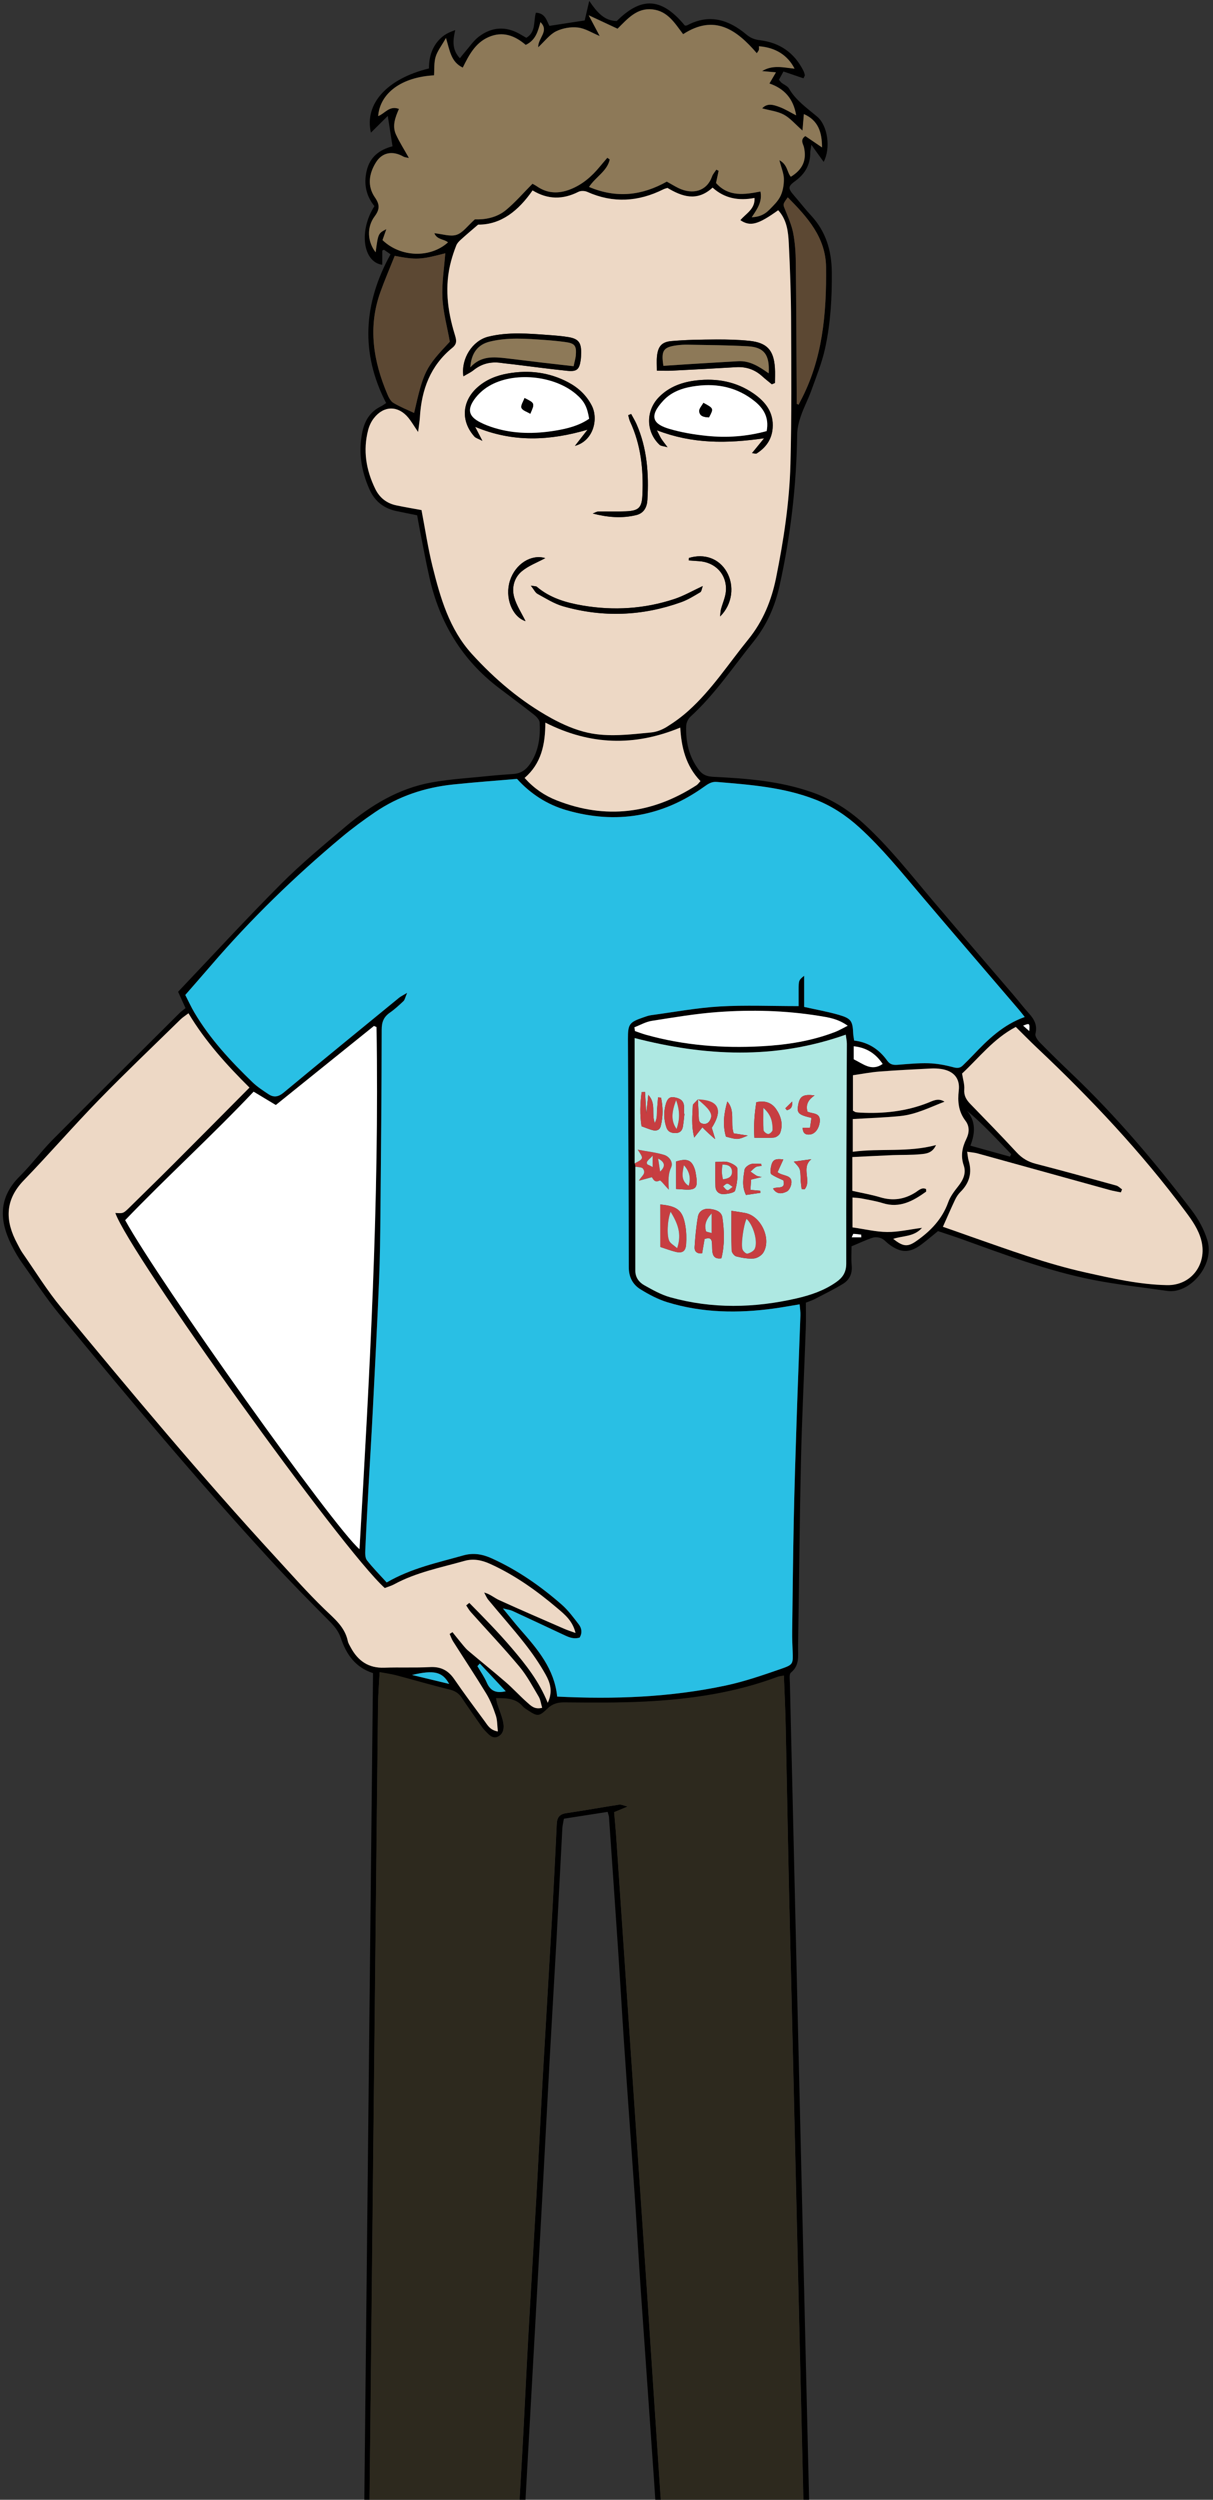 <svg width="330" height="680" viewBox="0 0 330 680" fill="none" xmlns="http://www.w3.org/2000/svg">
<rect x="0" y="0" width="330" height="680" fill="#333333" stroke="none"/>
<g clip-path="url(#clip0)">
<path d="M180.712 314.196C179.708 313.871 178.663 313.64 177.55 313.451C177.55 315.591 177.55 318.3 177.55 320.59C177.862 321.091 178.296 321.741 179.477 321.145C179.721 321.023 180.752 322.418 181.933 323.651C181.811 321.104 181.729 319.357 182.571 317.582C183.195 316.241 182.082 314.643 180.712 314.196ZM179.585 318.707C179.409 317.528 179.233 316.35 179.056 315.171C180.834 316.065 181.173 317.217 179.585 318.707Z" fill="#C73E41"/>
<path d="M177.549 313.437C177.536 313.437 177.523 313.437 177.523 313.437C177.536 313.45 177.549 313.45 177.549 313.463C177.549 313.463 177.549 313.45 177.549 313.437Z" fill="black"/>
<path d="M177.55 314.372C177.55 314.074 177.55 313.749 177.55 313.464C177.537 313.451 177.523 313.451 177.523 313.437C176.275 313.22 174.958 313.017 173.479 312.733C175.148 315.171 175.148 315.185 172.679 316.458C172.76 316.756 172.815 317.068 172.869 317.366C173.52 317.515 174.579 317.447 174.904 317.907C175.895 319.303 174.429 319.926 173.792 321.199C174.891 320.901 175.99 320.603 177.32 320.237C177.401 320.319 177.469 320.441 177.55 320.576C177.55 319.587 177.55 318.531 177.55 317.474C177.184 317.244 176.75 317.013 176.193 316.797C175.379 315.984 176.994 315.185 177.55 314.372Z" fill="#C73E41"/>
<path d="M176.193 316.797C176.749 317.013 177.183 317.244 177.55 317.474C177.55 316.404 177.55 315.347 177.55 314.358C176.993 315.184 175.379 315.984 176.193 316.797Z" fill="#AEE8E2"/>
<path d="M328.467 337.388C327.531 334.312 326.024 331.63 324.111 329.111C314.179 316.065 303.608 303.589 291.721 292.25C288.736 289.405 285.792 286.533 282.901 283.594C282.291 282.971 281.517 281.873 281.694 281.21C282.277 278.88 281.355 277.254 279.903 275.656C278.451 274.043 277.135 272.323 275.723 270.67C268.396 262.095 261.014 253.574 253.741 244.959C247.649 237.766 241.841 230.315 234.839 223.934C230.687 220.155 226.06 217.297 220.741 215.454C212.124 212.46 203.169 211.756 194.172 211.322C192.381 211.241 191.174 210.848 190.074 209.372C187.401 205.795 186.519 201.759 186.682 197.437C186.709 196.584 187.211 195.527 187.849 194.945C194.471 188.903 199.41 181.466 204.987 174.543C208.61 170.046 210.835 164.939 212.07 159.385C215.083 145.811 216.684 132.075 216.874 118.176C216.901 116.496 217.321 114.762 217.878 113.164C218.678 110.82 219.872 108.598 220.714 106.255C222.057 102.489 223.59 98.75 224.445 94.862C225.965 87.98 226.372 80.936 226.291 73.878C226.223 68.175 224.69 63 220.714 58.693C219.099 56.945 217.634 55.062 216.073 53.247C214.309 51.201 214.296 50.741 216.426 49.183C219.072 47.246 220.456 44.726 220.442 41.434C220.442 40.974 220.578 40.526 220.741 39.402C222.098 41.285 223.048 42.599 224.079 44.035C226.019 40.391 225.246 34.227 222.328 31.748C219.547 29.391 216.534 27.346 214.648 24.094C214.255 23.404 213.291 23.051 212.613 22.509C212.369 22.32 212.206 22.035 211.907 21.697C212.301 20.965 212.694 20.261 213.142 19.448C215.083 20.112 216.847 20.708 218.583 21.304C218.801 20.803 218.99 20.599 218.95 20.423C218.868 20.003 218.733 19.583 218.543 19.204C216.114 14.382 212.165 11.618 206.846 10.954C205.381 10.778 204.281 10.412 203.114 9.437C198.284 5.346 192.978 3.666 186.94 6.89C186.764 6.985 186.519 6.931 186.316 6.958C179.382 -1.509 173.805 -0.208 167.78 5.725C164.402 5.657 162.448 3.395 160.304 0.252C159.747 2.623 159.354 4.33 159.069 5.563C155.785 6.064 152.732 6.538 149.462 7.039C148.756 5.725 148.363 3.544 145.785 3.463C145.093 5.834 145.866 8.678 143.193 10.29C142.596 9.938 141.958 9.559 141.307 9.193C137.494 7.053 133.735 7.364 130.329 9.925C128.809 11.062 127.71 12.756 126.435 14.219C125.987 14.734 125.566 15.275 125.119 15.845C122.893 13.487 123.219 10.968 123.843 8.177C122.473 8.678 121.224 9.22 120.247 10.074C117.642 12.322 116.679 15.37 116.706 18.622C105.335 21.372 99.079 28.253 100.911 36.083C102.444 34.566 103.883 33.13 105.498 31.532C105.972 34.58 106.366 37.113 106.787 39.795C103.326 40.703 100.667 42.586 99.758 46.446C98.903 50.077 99.609 53.274 101.861 56.078C97.6 62.743 98.686 71.264 103.991 72.036C103.991 70.736 103.991 69.462 104.005 68.189C104.005 68.135 104.168 68.08 104.453 67.931C104.941 68.27 105.511 68.663 106.244 69.178C98.876 82.521 97.994 96.013 105.05 109.641C104.385 110.075 104.059 110.346 103.679 110.522C100.572 112.026 99.12 114.586 98.496 117.905C97.478 123.229 98.347 128.227 100.504 133.104C101.929 136.315 104.358 138.279 107.777 139.011C109.663 139.417 111.563 139.783 113.49 140.176C113.775 141.72 114.005 143.102 114.277 144.483C115.118 148.723 115.892 152.991 116.855 157.204C119.61 169.369 125.661 179.474 135.675 187.101C138.864 189.526 142.094 191.91 145.242 194.389C145.934 194.931 146.775 195.798 146.816 196.557C147.033 200.499 146.544 204.332 144.238 207.746C143.139 209.385 141.741 210.388 139.733 210.537C137.467 210.699 135.187 210.862 132.921 211.092C127.751 211.634 122.527 211.919 117.425 212.84C108.551 214.438 101.006 218.976 94.208 224.693C88.156 229.8 82.036 234.867 76.459 240.448C66.907 250.025 57.748 260.009 48.453 269.79C49.24 271.51 49.85 272.851 50.474 274.233C49.837 274.761 49.294 275.127 48.846 275.574C37.326 287.048 25.765 298.495 14.312 310.05C11.191 313.207 8.545 316.837 5.397 319.953C-0.899 326.184 -0.071 332.863 3.728 339.839C4.353 340.977 5.004 342.115 5.75 343.172C9.21 348.022 12.467 353.047 16.253 357.64C34.938 380.317 53.785 402.858 73.678 424.492C78.807 430.074 84.126 435.479 89.472 440.857C90.883 442.266 92.078 443.647 92.715 445.571C94.181 449.933 96.583 453.55 101.481 455.135C100.423 556.369 99.351 657.535 98.292 758.593C99.595 759.27 100.545 759.758 101.82 760.408C100.816 761.465 99.975 762.413 99.052 763.294C91.956 770.067 84.126 775.906 75.577 780.674C70.53 783.478 68.508 787.759 67.979 793.096C67.639 796.51 68.141 797.255 71.52 798.19C76.364 799.531 81.344 800.086 86.338 799.558C90.531 799.111 94.737 798.434 98.822 797.404C107.641 795.183 116.353 792.473 125.2 790.346C129.569 789.303 132.351 786.906 133.979 782.964C136.91 775.865 138.104 768.631 135.038 761.059C136.761 759.541 138.525 758.688 138.647 756.101C139.271 742.798 140.167 729.509 140.94 716.219C141.619 704.542 142.243 692.878 142.894 681.201C143.546 669.524 144.197 657.847 144.848 646.17C145.717 630.496 146.599 614.823 147.454 599.136C148.173 586.05 148.838 572.964 149.557 559.891C150.14 549.189 150.792 538.487 151.389 527.786C151.945 517.626 152.447 507.452 152.99 497.292C153.03 496.547 153.234 495.829 153.41 494.732C157.386 494.109 161.348 493.485 165.311 492.876C165.514 493.648 165.65 493.946 165.677 494.258C166.518 506.463 167.373 518.669 168.187 530.874C168.744 539.192 169.219 547.523 169.775 555.841C170.738 569.983 171.783 584.14 172.747 598.282C173.303 606.491 173.751 614.714 174.321 622.924C175.515 640.317 176.763 657.698 177.957 675.092C178.744 686.539 179.409 697.999 180.183 709.446C181.2 724.564 182.326 739.682 183.29 754.814C183.453 757.306 183.575 759.569 186.343 760.476C183.751 768.184 184.932 775.405 188.107 782.422C189.667 785.863 192.218 787.976 196.072 788.924C204.064 790.888 211.962 793.245 219.913 795.399C226.101 797.066 232.37 798.393 238.815 798.393C243.035 798.393 247.255 797.973 251.299 796.551C252.751 796.036 253.891 795.305 253.809 793.598C253.551 788.111 252.479 783.018 247.092 780.051C246.142 779.523 245.233 778.94 244.311 778.371C236.237 773.427 228.638 767.873 221.867 761.221C220.89 760.259 219.642 759.419 219.832 757.645C220.687 757.144 221.596 756.602 222.328 756.168C222.139 753.92 221.867 751.901 221.813 749.883C221.419 735.157 221.08 720.432 220.727 705.694C220.293 687.609 219.859 669.524 219.438 651.439C218.99 632.704 218.57 613.969 218.122 595.234C217.688 577.041 217.254 558.848 216.833 540.655C216.385 521.811 215.965 502.968 215.517 484.125C215.313 475.346 215.083 466.582 214.893 457.804C214.865 456.842 214.648 455.406 215.178 454.986C217.634 452.981 217.077 450.285 217.118 447.779C217.403 430.995 217.525 414.197 217.905 397.413C218.176 385.288 218.801 373.178 219.221 361.053C219.303 358.805 219.235 356.556 219.235 354.361C220.28 353.942 221.012 353.725 221.664 353.373C224.242 352.018 226.874 350.758 229.357 349.227C231.108 348.144 231.922 346.437 231.705 344.229C231.528 342.427 231.664 340.598 231.664 339.027C233.822 338.133 235.558 337.293 237.377 336.697C238.096 336.466 239.059 336.561 239.765 336.859C240.538 337.184 241.122 337.916 241.814 338.444C245.03 340.883 247.459 340.923 250.675 338.525C252.221 337.374 253.687 336.101 255.18 334.895C257.256 335.586 259.21 336.209 261.15 336.9C273.077 341.194 284.95 345.719 297.434 348.171C304.124 349.485 310.922 350.203 317.666 351.178C323.609 351.977 330.543 344.242 328.467 337.388ZM280.011 280.478C279.401 279.936 278.912 279.503 278.342 279.002C280.147 278.297 280.147 278.297 280.011 280.478ZM224.744 72.686C224.879 85.339 223.821 97.788 217.701 109.249C217.552 109.52 217.416 109.804 217.281 110.088C217.104 110.007 216.928 109.926 216.752 109.858C216.752 108.829 216.752 107.799 216.752 106.756C216.684 94.957 216.643 83.158 216.507 71.359C216.48 68.663 216.29 65.926 215.775 63.285C215.34 61.104 214.377 59.004 213.549 56.918C213.006 55.563 212.925 55.604 214.323 53.68C219.655 59.072 224.649 64.558 224.744 72.686ZM104.086 65.276C104.385 64.409 104.724 63.461 105.131 62.296C102.906 63.461 102.906 63.461 102.214 68.595C100.016 65.777 99.717 61.822 101.942 58.828C103.354 56.931 103.381 55.631 102.024 53.667C99.894 50.592 100.396 47.205 102.282 44.17C104.005 41.38 106.854 40.919 109.745 42.559C110.165 42.802 110.708 42.816 111.278 42.951C110.016 40.689 108.741 38.698 107.75 36.557C106.678 34.227 107.533 31.924 108.564 29.594C105.932 28.592 104.697 30.895 102.906 31.545C103.408 25.259 109.324 20.938 118.103 20.464C118.225 18.784 118.063 17.009 118.538 15.425C119.012 13.853 120.125 12.458 121.346 10.304C122.405 13.745 122.663 16.793 125.919 18.364C127.588 14.991 129.271 11.699 132.88 10.087C136.775 8.353 140.058 9.654 143.044 12.187C145.757 10.914 146.382 8.475 147.047 5.996C149.543 8.434 146.341 10.29 146.436 12.837C148.227 11.171 149.53 9.383 151.28 8.502C153.031 7.635 155.283 7.229 157.223 7.459C159.205 7.676 161.063 8.909 163.18 9.776C162.217 7.96 161.348 6.335 160.181 4.127C163.262 5.563 165.623 6.66 168.025 7.784C170.833 4.994 173.303 2.068 177.523 2.528C181.662 2.975 183.602 6.281 185.868 9.274C194.389 3.734 200.401 8.028 205.91 14.449C206.208 13.989 206.425 13.772 206.48 13.514C206.561 13.216 206.493 12.878 206.493 12.553C210.971 12.891 214.296 14.964 216.182 18.649C213.21 18.351 210.252 17.524 207.335 19.312C208.488 19.421 209.655 19.516 211.12 19.651C210.523 20.681 210.021 21.534 209.343 22.686C213.414 24.081 215.883 26.844 216.616 31.342C214.974 30.502 213.576 29.608 212.043 29.052C210.51 28.497 208.8 27.887 207.362 29.445C209.424 30.014 211.527 30.231 213.251 31.152C214.988 32.087 216.331 33.726 218.339 35.487C218.488 33.726 218.597 32.453 218.719 31.003C222.681 32.764 223.631 35.975 223.658 40.066C221.989 38.928 220.524 37.939 219.113 36.977C217.579 38.061 218.543 39.104 218.746 40.052C219.506 43.493 218.434 46.053 215.178 48.045C214.119 46.88 214.336 44.767 212.043 43.534C212.586 45.634 213.237 47.11 213.278 48.587C213.305 50.158 213.034 51.865 212.369 53.274C211.69 54.696 210.455 55.875 209.316 57.026C208.189 58.178 206.832 59.018 204.512 59.112C206.113 56.715 207.416 54.845 206.887 52.109C202.545 52.949 198.216 53.64 194.797 49.792C195.041 48.668 195.271 47.571 195.502 46.474C195.299 46.365 195.095 46.257 194.878 46.162C194.484 46.785 193.942 47.354 193.711 48.031C192.273 52.068 188.433 53.017 184.606 51.188C183.548 50.673 182.544 50.036 181.404 49.413C174.701 53.179 167.78 54.046 160.249 50.863C162.054 48.126 165.202 46.555 165.881 43.398C165.663 43.236 165.446 43.087 165.229 42.924C164.564 43.71 163.872 44.496 163.221 45.295C160.982 48.018 158.404 50.267 155.052 51.553C151.904 52.759 148.905 52.664 146.07 50.7C145.635 50.402 145.147 50.158 144.862 49.996C142.406 52.461 140.235 55.008 137.684 57.121C135.106 59.275 131.822 59.79 129.189 59.681C127.235 61.415 125.946 63.312 124.223 63.881C122.513 64.45 120.369 63.664 118.158 63.447C118.918 65.29 120.817 65.005 121.876 65.94C117.099 70.234 108.985 70.004 104.086 65.276ZM103.462 79.527C104.643 76.195 106.054 72.944 107.384 69.598C113.232 70.722 114.521 70.641 121.143 68.893C120.844 72.944 120.166 77.021 120.369 81.044C120.559 84.987 121.658 88.874 122.378 92.952C115.729 100.01 115.24 100.999 112.662 112.337C110.79 111.457 108.822 110.671 107.031 109.601C106.285 109.154 105.769 108.151 105.403 107.284C101.576 98.262 100.07 89.037 103.462 79.527ZM128.348 177.876C122.215 171.116 119.8 162.663 117.669 154.129C116.421 149.103 115.661 143.969 114.67 138.753C112.255 138.306 110.016 137.94 107.791 137.466C105.199 136.911 103.286 135.421 102.105 133.023C99.595 127.889 98.699 122.538 100.165 116.943C100.463 115.819 100.993 114.667 101.712 113.76C104.426 110.278 108.32 110.265 111.102 113.651C111.902 114.627 112.54 115.737 113.748 117.512C113.978 115.643 114.168 114.545 114.236 113.434C114.684 105.984 117.099 99.454 123.056 94.618C124.508 93.44 124.128 92.356 123.694 90.906C121.699 84.391 120.912 77.78 122.703 71.074C123.097 69.611 123.572 68.175 124.128 66.78C124.345 66.211 124.82 65.696 125.281 65.276C126.679 64.003 128.131 62.77 130.071 61.104C136.3 61.158 141.049 57.324 144.889 51.797C149.068 54.344 153.18 54.303 157.373 52.177C158.024 51.852 159.11 51.892 159.788 52.204C166.817 55.346 173.696 54.886 180.481 51.499C180.766 51.35 181.092 51.282 181.58 51.12C185.488 53.436 189.586 54.967 193.86 51.039C197.117 53.978 200.957 54.683 205.272 53.843C205.462 56.918 202.884 58.11 201.418 59.898C204.119 61.7 206.249 61.104 211.704 57.189C214.065 59.749 214.445 63 214.594 66.184C214.947 73.215 215.191 80.245 215.218 87.29C215.273 100.294 215.381 113.299 215.042 126.29C214.77 136.681 213.183 146.99 211.134 157.177C209.899 163.273 207.606 168.962 203.603 173.893C198.27 180.45 193.67 187.602 187.334 193.305C185.502 194.958 183.466 196.448 181.363 197.749C180.115 198.521 178.581 199.117 177.116 199.252C171.39 199.794 165.596 200.566 159.937 199.32C156.504 198.562 153.126 197.085 150.018 195.378C141.782 190.84 134.658 184.825 128.348 177.876ZM148.363 196.57C160.561 202.747 172.624 203.073 185.067 197.925C185.366 203.235 186.546 208.315 190.563 212.488C190.142 212.921 189.857 213.368 189.45 213.625C177.455 221.361 164.781 223 151.402 217.703C148.173 216.43 145.31 214.506 142.718 211.621C147.264 207.706 148.349 202.517 148.363 196.57ZM95.416 448.131C95.103 447.562 94.737 446.98 94.615 446.357C93.787 442.496 90.911 440.274 88.251 437.687C83.665 433.244 79.431 428.448 75.103 423.734C54.844 401.693 35.67 378.732 16.633 355.662C12.779 351.002 9.59 345.8 6.13 340.828C5.574 340.029 5.153 339.135 4.692 338.282C1.381 332.145 1.259 326.469 6.469 321.077C13.39 313.911 19.93 306.352 26.878 299.213C34.137 291.749 41.681 284.583 49.117 277.295C49.647 276.78 50.284 276.373 51.275 275.628C55.861 283.296 61.723 289.744 67.87 295.84C60.868 302.884 54.016 309.82 47.123 316.702C43.215 320.617 39.253 324.464 35.318 328.352C33.554 330.086 33.567 330.099 31.383 329.937C35.25 341.004 93.109 421.607 104.683 431.97C105.484 431.659 106.42 431.415 107.262 430.954C113.246 427.703 119.881 426.43 126.34 424.601C128.877 423.883 131.171 424.398 133.545 425.495C140.221 428.556 146.11 432.769 151.66 437.484C153.668 439.191 155.799 440.897 156.586 444.203C155.337 443.742 154.455 443.471 153.614 443.105C147.657 440.505 141.7 437.944 135.784 435.248C134.495 434.666 133.409 433.636 131.727 433.189C132.093 433.853 132.378 434.598 132.853 435.181C136.096 439.109 139.488 442.916 142.637 446.912C144.767 449.621 146.762 452.493 148.444 455.501C149.625 457.614 150.507 460.052 149.028 463.195C146.639 457.302 143.03 452.764 139.258 448.335C135.58 444.027 131.645 440.017 127.683 436.007C127.398 436.237 127.127 436.468 126.842 436.698C127.263 437.321 127.629 437.998 128.131 438.554C132.527 443.485 137.087 448.28 141.32 453.36C143.383 455.826 144.916 458.752 146.572 461.542C147.074 462.396 147.182 463.48 147.508 464.55C145.459 465.092 144.428 463.981 143.437 463.1C141.402 461.312 139.583 459.28 137.534 457.519C134.196 454.62 130.723 451.857 127.344 448.985C126.543 448.294 125.906 447.4 125.214 446.587C124.494 445.734 123.816 444.839 123.11 443.972C122.853 444.135 122.595 444.298 122.337 444.46C122.635 445.124 122.866 445.842 123.26 446.465C126.272 451.22 129.393 455.907 132.31 460.716C133.423 462.545 134.224 464.618 134.902 466.65C135.323 467.896 135.268 469.305 135.458 470.998C133.355 470.632 132.69 469.332 131.917 468.275C129.081 464.441 126.245 460.608 123.545 456.693C121.903 454.322 119.867 453.32 116.95 453.482C112.838 453.699 108.7 453.496 104.588 453.645C100.246 453.807 97.37 451.775 95.416 448.131ZM68.996 296.964C71.167 298.265 72.999 299.376 75.035 300.595C83.922 293.429 92.824 286.263 101.739 279.083C101.97 279.191 102.2 279.286 102.431 279.394C103.218 326.659 100.558 373.828 97.804 421.431C90.843 415.538 43.296 348.713 34.056 331.928C45.386 320.088 57.625 308.98 68.996 296.964ZM137.589 460.066C135.024 460.675 133.423 460.012 132.432 457.722C131.754 456.151 130.736 454.729 129.881 453.238C130.099 453.008 130.316 452.764 130.533 452.534C132.853 454.999 135.16 457.465 137.589 460.066ZM122.201 458.074C118.823 457.262 115.769 456.517 112.092 455.636C118.076 454.214 120.356 454.756 122.201 458.074ZM135.092 766.802C135.608 772.722 134.78 778.453 131.89 783.763C130.655 786.025 129.013 787.732 126.381 788.423C116.869 790.943 107.411 793.693 97.858 796.063C93.679 797.106 89.337 797.892 85.049 798.014C80.883 798.136 76.649 797.499 72.511 796.795C69.363 796.253 69.064 795.44 69.593 792.229C70.34 787.759 72.28 784.278 76.514 781.893C86.46 776.285 95.429 769.349 103.449 760.977C113.3 764.445 123.246 765.637 133.654 761.763C134.169 763.578 134.943 765.163 135.092 766.802ZM237.811 775.96C240.335 777.653 242.832 779.414 245.518 780.783C250.268 783.207 251.733 787.393 252.33 792.216C252.547 793.95 251.842 794.803 250.213 795.25C245.369 796.605 240.457 797.174 235.436 796.7C228.177 796.009 221.175 794.207 214.214 792.067C208.325 790.252 202.314 788.775 196.303 787.366C193.168 786.635 191.065 784.901 189.708 782.124C186.723 776.001 185.624 769.634 187.279 762.914C187.388 762.495 187.564 762.102 187.754 761.722C187.849 761.533 188.039 761.397 188.405 761.004C198.392 763.605 208.027 762.468 217.525 758.729C223.563 765.38 230.416 770.988 237.811 775.96ZM215.978 569.617C216.412 588.352 216.86 607.088 217.294 625.823C217.729 644.016 218.149 662.209 218.583 680.402C219.018 699.137 219.438 717.872 219.913 736.607C220.062 742.771 220.334 748.934 220.565 755.274C215.992 758.2 210.822 759.772 205.435 760.463C199.492 761.221 193.548 761.14 187.741 759.135C185.692 758.431 184.891 757.347 184.782 755.152C184.158 743.583 183.398 732.028 182.611 720.473C181.607 705.68 180.522 690.887 179.518 676.094C178.351 658.917 177.252 641.74 176.112 624.576C175.257 611.72 174.375 598.878 173.506 586.023C172.638 573.275 171.77 560.541 170.915 547.794C169.829 531.7 168.744 515.607 167.645 499.514C167.495 497.36 167.278 495.206 167.088 492.957C168.16 492.51 169.096 492.131 170.779 491.426C169.517 491.115 168.988 490.817 168.499 490.898C163.682 491.643 158.879 492.51 154.062 493.228C152.189 493.499 151.551 494.434 151.47 496.249C151.022 505.989 150.52 515.715 149.964 525.442C149.204 538.948 148.376 552.454 147.616 565.973C147.074 575.7 146.612 585.44 146.07 595.167C145.296 608.889 144.455 622.612 143.695 636.348C143.139 646.4 142.691 656.465 142.134 666.517C141.388 679.806 140.56 693.095 139.814 706.398C139.258 716.341 138.783 726.298 138.24 736.241C137.887 742.73 137.453 749.205 137.155 755.694C137.087 757.157 136.557 758.092 135.363 758.891C132.215 760.977 128.701 762.102 125.01 762.495C117.778 763.24 110.885 762.061 104.005 759.487C100.301 758.092 99.826 756.182 99.88 752.849C100.124 738.002 100.124 723.169 100.26 708.322C100.45 688.178 100.68 668.02 100.898 647.876C101.115 627.191 101.332 606.492 101.549 585.806C101.766 565.662 101.983 545.505 102.2 525.361C102.417 504.675 102.621 483.976 102.865 463.29C102.892 460.716 103.109 458.129 103.272 454.932C105.077 455.27 106.461 455.446 107.791 455.799C112.608 457.072 117.384 458.494 122.228 459.659C123.735 460.025 124.766 460.648 125.594 461.895C127.208 464.333 128.904 466.717 130.573 469.115C131.008 469.738 131.442 470.375 131.971 470.903C132.948 471.879 133.966 473.26 135.54 472.434C137.073 471.621 137.182 469.901 136.87 468.411C136.517 466.731 135.811 465.119 135.282 463.48C135.16 463.073 135.106 462.653 134.97 462.003C137.697 462.044 140.235 461.989 142.162 464.211C142.582 464.699 143.166 465.037 143.708 465.39C146.287 467.097 146.68 467.002 149.041 464.753C150.235 463.615 151.646 463.155 153.424 463.168C160.901 463.236 168.391 463.317 175.854 462.924C188.012 462.288 200.021 460.526 211.514 456.219C211.989 456.043 212.532 456.002 213.251 455.853C213.427 460.459 213.644 464.875 213.739 469.305C214.065 484.463 214.323 499.636 214.662 514.794C215.11 533.015 215.557 551.316 215.978 569.617ZM230.212 343.7C230.212 346.125 229.235 347.547 227.458 348.78C224.201 351.07 220.51 352.316 216.697 353.196C205.218 355.838 193.711 356.082 182.299 352.885C179.843 352.194 177.523 350.88 175.27 349.62C173.846 348.821 172.828 347.507 172.828 345.665C172.842 336.372 172.828 327.065 172.828 317.366C172.842 317.366 172.855 317.366 172.855 317.366C172.814 317.054 172.76 316.756 172.665 316.458C172.652 316.458 172.652 316.471 172.638 316.471C172.638 316.431 172.638 316.39 172.638 316.35C172.638 304.943 172.638 293.713 172.638 282.388C191.73 287.319 210.822 288.294 230.077 281.467C230.185 282.348 230.375 283.147 230.375 283.946C230.307 303.86 230.171 323.773 230.212 343.7ZM227.227 280.695C220.795 283.187 214.078 284.217 207.24 284.596C196.574 285.179 186.031 284.366 175.718 281.467C174.714 281.183 173.737 280.803 172.747 280.465C172.692 280.126 172.638 279.787 172.597 279.449C174.171 278.852 175.691 277.958 177.319 277.701C183.303 276.766 189.287 275.737 195.312 275.303C204.499 274.639 213.712 274.87 222.844 276.346C225.368 276.753 227.946 277.105 230.633 279.029C229.222 279.719 228.258 280.302 227.227 280.695ZM228.231 276.075C225.232 275.208 222.139 274.667 218.773 273.908C218.773 271.226 218.773 268.449 218.773 265.428C217.281 266.661 217.281 266.661 217.267 269.329C217.267 270.819 217.267 272.309 217.267 273.691C209.845 273.691 202.802 273.38 195.814 273.786C189.559 274.152 183.358 275.317 177.143 276.157C176.397 276.252 175.678 276.536 174.958 276.78C171.2 278.08 170.82 278.582 170.833 282.646C170.915 303.345 171.037 324.044 171.064 344.743C171.064 347.426 172.163 349.458 174.266 350.745C176.546 352.153 179.002 353.454 181.553 354.24C191.051 357.152 200.767 357.288 210.55 355.946C212.789 355.635 215.015 355.228 217.539 354.809C217.634 355.96 217.796 356.895 217.756 357.816C217.416 367.448 217.023 377.079 216.711 386.711C216.412 395.584 216.141 404.47 215.951 413.344C215.747 423.531 215.639 433.704 215.517 443.891C215.49 445.625 215.571 447.359 215.639 449.093C215.761 452.575 215.842 452.805 212.654 453.916C207.647 455.65 202.599 457.411 197.429 458.508C182.394 461.705 167.143 462.301 151.579 461.515C150.832 453.997 146.273 448.646 141.605 443.336C140.113 441.629 138.715 439.841 136.802 437.524C138.131 437.863 138.81 437.931 139.393 438.202C143.926 440.288 148.431 442.415 152.949 444.528C154.415 445.205 155.853 446.018 157.685 445.463C158.458 444.216 158.268 442.929 157.454 441.873C156.016 440.003 154.577 438.039 152.813 436.495C147.087 431.482 140.873 427.148 133.898 423.964C131.333 422.786 128.823 422.325 126.041 423.111C119.067 425.088 111.916 426.565 105.199 430.466C103.367 428.448 101.481 426.552 99.839 424.452C99.324 423.802 99.337 422.609 99.378 421.675C99.636 415.836 99.961 409.998 100.273 404.159C100.667 397.02 101.115 389.894 101.467 382.755C102.051 371.295 102.648 359.834 103.123 348.36C103.381 342.197 103.449 336.006 103.503 329.842C103.666 313.261 103.815 296.693 103.842 280.112C103.842 278.026 104.385 276.644 106.054 275.479C107.384 274.558 108.591 273.434 109.772 272.323C110.138 271.971 110.233 271.321 110.762 270.074C109.555 270.806 109.012 271.05 108.564 271.415C98.075 280.004 87.573 288.565 77.138 297.235C75.713 298.414 74.465 298.59 73.054 297.655C71.534 296.653 69.973 295.637 68.671 294.377C62.727 288.633 57.123 282.605 52.89 275.452C52.008 273.976 51.302 272.391 50.407 270.657C52.781 267.934 55.129 265.265 57.449 262.569C68.291 249.958 80.177 238.402 92.946 227.741C95.85 225.316 98.916 223.054 102.051 220.927C108.456 216.565 115.62 214.194 123.3 213.395C129.013 212.799 134.739 212.379 140.655 211.878C144.333 215.942 148.838 218.868 154.143 220.399C167.617 224.287 180.115 222.187 191.526 214.032C192.612 213.26 193.575 212.582 195 212.704C204.078 213.463 213.156 214.127 221.786 217.486C226.318 219.247 230.226 221.848 233.794 225.086C239.996 230.735 245.233 237.237 250.634 243.604C259.4 253.94 268.247 264.209 277.053 274.504C277.609 275.154 278.125 275.832 278.79 276.672C272.915 278.758 268.735 282.835 264.692 287.102C263.796 288.051 262.86 288.958 261.937 289.866C261.164 290.625 260.39 290.625 259.291 290.327C257.134 289.744 254.867 289.324 252.642 289.256C249.833 289.175 247.011 289.459 244.202 289.676C243.022 289.771 242.14 289.609 241.393 288.565C239.222 285.531 236.332 283.553 232.383 283.079C232.288 282.388 232.153 281.765 232.125 281.155C231.963 277.755 231.583 277.051 228.231 276.075ZM240.131 289.419C237.092 291.532 234.853 289.405 232.261 288.159C232.261 287.129 232.261 286.005 232.261 284.61C235.83 284.989 238.259 286.655 240.131 289.419ZM231.705 336.588C231.935 336.114 232.058 335.64 232.18 335.64C232.885 335.654 233.591 335.775 234.297 335.857C234.31 336.101 234.31 336.344 234.324 336.575C233.523 336.588 232.723 336.588 231.705 336.588ZM249.196 337.645C246.875 339.257 245.722 339.122 242.994 336.995C245.695 336.087 248.599 336.493 250.851 333.987C247.391 334.434 244.378 335.152 241.38 335.125C238.286 335.098 235.192 334.326 231.922 333.865C231.922 331.102 231.922 328.555 231.922 325.737C232.845 325.832 233.672 325.846 234.473 326.008C236.386 326.388 238.327 326.699 240.186 327.282C244.786 328.718 248.409 326.686 251.923 324.166C252.018 324.098 251.937 323.787 251.937 323.434C250.77 322.893 249.928 323.8 249.101 324.329C246.075 326.252 242.954 326.726 239.48 325.683C237.024 324.938 234.473 324.518 231.881 323.922C231.881 320.752 231.881 317.88 231.881 314.738C235.667 314.561 239.304 314.358 242.954 314.209C245.45 314.114 247.947 314.209 250.43 313.965C251.923 313.83 253.646 313.694 254.65 311.473C246.997 313.532 239.561 312.299 232.003 313.302C232.003 310.091 232.003 307.341 232.003 304.401C236.386 304.131 240.688 304.009 244.948 303.575C249.223 303.142 253.022 301.191 256.957 299.674C255.18 298.549 253.714 299.498 252.303 300.039C246.427 302.329 240.335 302.966 234.107 302.654C233.672 302.627 233.238 302.6 232.818 302.532C232.628 302.491 232.451 302.342 232.044 302.112C232.044 299.145 232.044 296.057 232.044 292.48C234.405 292.142 236.807 291.668 239.222 291.478C243.863 291.112 248.531 290.895 253.185 290.652C254.148 290.597 255.152 290.638 256.102 290.787C259.427 291.315 261.218 293.293 260.838 296.612C260.485 299.674 260.757 302.369 262.67 304.889C263.81 306.393 263.715 308.14 262.887 309.82C261.747 312.137 261.313 314.453 262.181 317C262.914 319.127 262.032 320.969 260.675 322.689C259.617 324.031 258.518 325.466 257.961 327.038C256.279 331.684 253.09 334.936 249.196 337.645ZM263.063 302.139C267.473 305.797 271.205 309.942 275.099 313.952C274.991 314.182 274.882 314.412 274.773 314.643C271.259 313.667 267.758 312.692 264 311.649C265.316 308.208 265.519 305.079 263.063 302.139ZM317.489 349.566C309.986 349.417 302.672 347.751 295.372 346.125C284.666 343.754 274.394 339.934 264.067 336.344C261.611 335.491 259.169 334.638 256.523 333.716C257.703 331.075 258.721 328.704 259.82 326.388C260.187 325.615 260.675 324.857 261.272 324.261C263.742 321.822 264.529 319.005 263.511 315.672C263.321 315.063 263.294 314.412 263.118 313.302C264.257 313.478 265.153 313.532 266.008 313.776C278.017 317.095 290.012 320.427 302.021 323.746C302.97 324.003 303.961 324.152 304.938 324.356C305.046 324.085 305.155 323.814 305.264 323.543C304.748 323.191 304.273 322.662 303.69 322.5C296.376 320.481 289.075 318.463 281.735 316.566C279.658 316.024 278.044 315.063 276.578 313.478C272.467 309.021 268.22 304.672 264 300.324C262.9 299.186 262.195 298.062 262.331 296.341C262.439 294.987 261.964 293.591 261.734 292.033C266.333 287.753 270.309 282.524 276.348 279.354C278.342 281.318 280.215 283.242 282.169 285.084C296.783 298.861 310.515 313.437 322.524 329.585C324.342 332.023 326.079 334.475 326.839 337.509C328.44 343.876 324.084 349.701 317.489 349.566Z" fill="black"/>
<path d="M278.777 276.644C272.901 278.731 268.722 282.808 264.678 287.075C263.783 288.024 262.846 288.931 261.924 289.839C261.15 290.597 260.377 290.597 259.278 290.299C257.12 289.717 254.854 289.297 252.629 289.229C249.82 289.148 246.998 289.432 244.189 289.649C243.008 289.744 242.126 289.581 241.38 288.538C239.209 285.504 236.319 283.526 232.37 283.052C232.275 282.361 232.139 281.738 232.112 281.128C231.963 277.755 231.569 277.051 228.231 276.075C225.232 275.208 222.139 274.667 218.774 273.908C218.774 271.226 218.774 268.449 218.774 265.428C217.281 266.661 217.281 266.661 217.267 269.329C217.267 270.819 217.267 272.309 217.267 273.691C209.845 273.691 202.803 273.38 195.814 273.786C189.559 274.152 183.358 275.317 177.143 276.157C176.397 276.252 175.678 276.536 174.959 276.78C171.2 278.08 170.82 278.582 170.834 282.646C170.915 303.345 171.037 324.044 171.064 344.743C171.064 347.426 172.163 349.458 174.267 350.745C176.546 352.153 179.002 353.454 181.553 354.24C191.052 357.152 200.767 357.288 210.551 355.946C212.79 355.635 215.015 355.228 217.539 354.809C217.634 355.96 217.797 356.895 217.756 357.816C217.417 367.448 217.023 377.079 216.711 386.711C216.413 395.584 216.141 404.471 215.951 413.344C215.748 423.531 215.639 433.704 215.517 443.891C215.49 445.625 215.571 447.359 215.639 449.093C215.761 452.575 215.843 452.805 212.654 453.916C207.647 455.65 202.599 457.411 197.429 458.508C182.394 461.705 167.143 462.301 151.579 461.515C150.833 453.997 146.273 448.646 141.605 443.336C140.113 441.629 138.715 439.841 136.802 437.524C138.132 437.863 138.81 437.931 139.394 438.202C143.926 440.288 148.431 442.415 152.949 444.528C154.415 445.205 155.853 446.018 157.685 445.463C158.458 444.216 158.268 442.929 157.454 441.873C156.016 440.003 154.578 438.039 152.814 436.495C147.087 431.483 140.873 427.148 133.898 423.964C131.334 422.786 128.823 422.325 126.042 423.111C119.067 425.088 111.916 426.565 105.199 430.467C103.367 428.448 101.481 426.552 99.839 424.452C99.324 423.802 99.337 422.609 99.378 421.675C99.636 415.836 99.962 409.998 100.274 404.159C100.667 397.02 101.115 389.894 101.468 382.755C102.051 371.295 102.648 359.834 103.123 348.36C103.381 342.197 103.449 336.006 103.503 329.842C103.666 313.261 103.815 296.693 103.842 280.112C103.842 278.026 104.385 276.644 106.054 275.479C107.384 274.558 108.592 273.434 109.772 272.323C110.138 271.971 110.233 271.321 110.763 270.074C109.555 270.806 109.012 271.05 108.564 271.415C98.075 280.004 87.573 288.565 77.138 297.235C75.713 298.414 74.465 298.59 73.054 297.655C71.534 296.653 69.974 295.637 68.671 294.377C62.728 288.633 57.123 282.605 52.89 275.452C52.008 273.976 51.302 272.391 50.407 270.657C52.781 267.934 55.129 265.265 57.449 262.569C68.291 249.958 80.178 238.402 92.946 227.741C95.85 225.316 98.917 223.054 102.051 220.927C108.456 216.565 115.62 214.194 123.301 213.395C129.013 212.799 134.739 212.379 140.656 211.878C144.333 215.942 148.838 218.868 154.143 220.399C167.618 224.287 180.115 222.187 191.527 214.032C192.612 213.26 193.576 212.582 195 212.704C204.078 213.463 213.156 214.127 221.786 217.486C226.318 219.247 230.226 221.848 233.795 225.086C239.996 230.735 245.234 237.237 250.634 243.604C259.4 253.94 268.247 264.209 277.053 274.504C277.596 275.127 278.112 275.805 278.777 276.644Z" fill="#29BFE4"/>
<path d="M103.286 454.85C105.09 455.189 106.475 455.365 107.804 455.717C112.621 456.991 117.398 458.413 122.242 459.578C123.748 459.944 124.779 460.567 125.607 461.813C127.222 464.252 128.918 466.636 130.587 469.034C131.021 469.657 131.455 470.293 131.985 470.822C132.962 471.797 133.979 473.179 135.553 472.353C137.087 471.54 137.195 469.819 136.883 468.329C136.53 466.649 135.825 465.037 135.296 463.398C135.173 462.992 135.119 462.572 134.983 461.922C137.711 461.962 140.248 461.908 142.175 464.13C142.596 464.617 143.179 464.956 143.722 465.308C146.3 467.015 146.694 466.92 149.055 464.672C150.249 463.534 151.66 463.073 153.438 463.087C160.914 463.154 168.404 463.236 175.868 462.843C188.026 462.206 200.034 460.445 211.527 456.137C212.002 455.961 212.545 455.921 213.264 455.772C213.441 460.377 213.658 464.794 213.753 469.223C214.078 484.382 214.336 499.554 214.676 514.713C215.083 533.014 215.53 551.316 215.951 569.617C216.385 588.352 216.833 607.087 217.267 625.822C217.701 644.016 218.122 662.209 218.556 680.402C218.991 699.137 219.411 717.872 219.886 736.607C220.035 742.771 220.307 748.934 220.537 755.274C215.965 758.2 210.795 759.772 205.408 760.462C199.464 761.221 193.521 761.14 187.714 759.135C185.665 758.431 184.864 757.347 184.755 755.152C184.131 743.583 183.371 732.028 182.584 720.473C181.58 705.68 180.495 690.887 179.491 676.094C178.324 658.917 177.224 641.74 176.085 624.576C175.23 611.72 174.348 598.878 173.479 586.022C172.611 573.275 171.742 560.541 170.888 547.794C169.802 531.7 168.717 515.607 167.617 499.514C167.468 497.36 167.251 495.206 167.061 492.957C168.133 492.51 169.069 492.131 170.752 491.426C169.49 491.115 168.961 490.817 168.472 490.898C163.655 491.643 158.852 492.51 154.035 493.228C152.162 493.499 151.524 494.434 151.443 496.249C150.995 505.989 150.493 515.715 149.937 525.442C149.177 538.948 148.349 552.454 147.589 565.973C147.047 575.7 146.585 585.44 146.042 595.166C145.269 608.889 144.428 622.612 143.668 636.348C143.111 646.4 142.664 656.465 142.107 666.517C141.361 679.806 140.533 693.095 139.787 706.398C139.231 716.341 138.756 726.298 138.213 736.241C137.86 742.73 137.426 749.205 137.127 755.694C137.06 757.157 136.53 758.092 135.336 758.891C132.188 760.977 128.674 762.102 124.983 762.494C117.751 763.24 110.857 762.061 103.978 759.487C100.273 758.092 99.799 756.182 99.853 752.849C100.097 738.002 100.097 723.169 100.233 708.321C100.423 688.178 100.653 668.02 100.87 647.876C101.088 627.191 101.305 606.491 101.522 585.806C101.739 565.662 101.956 545.504 102.173 525.361C102.39 504.675 102.594 483.976 102.838 463.29C102.906 460.621 103.123 458.047 103.286 454.85Z" fill="#2D291E"/>
<path d="M114.671 138.753C112.255 138.306 110.016 137.94 107.791 137.466C105.199 136.911 103.286 135.421 102.105 133.023C99.595 127.889 98.7 122.538 100.165 116.943C100.464 115.819 100.993 114.667 101.712 113.76C104.426 110.278 108.32 110.265 111.102 113.651C111.902 114.627 112.54 115.737 113.748 117.512C113.979 115.643 114.169 114.545 114.236 113.434C114.684 105.984 117.099 99.454 123.056 94.618C124.508 93.44 124.128 92.356 123.694 90.906C121.699 84.391 120.912 77.78 122.704 71.074C123.097 69.611 123.572 68.175 124.128 66.78C124.345 66.211 124.82 65.696 125.282 65.276C126.679 64.003 128.131 62.77 130.072 61.104C136.3 61.158 141.049 57.324 144.889 51.797C149.068 54.344 153.18 54.303 157.373 52.177C158.024 51.852 159.11 51.892 159.788 52.204C166.817 55.346 173.697 54.886 180.481 51.499C180.766 51.35 181.092 51.282 181.58 51.12C185.488 53.436 189.586 54.967 193.86 51.039C197.117 53.978 200.957 54.683 205.272 53.843C205.462 56.918 202.884 58.11 201.419 59.898C204.119 61.7 206.249 61.104 211.704 57.189C214.065 59.749 214.445 63 214.594 66.184C214.947 73.215 215.191 80.245 215.218 87.29C215.273 100.294 215.381 113.299 215.042 126.29C214.771 136.681 213.183 146.99 211.134 157.177C209.899 163.273 207.606 168.962 203.603 173.893C198.27 180.45 193.671 187.602 187.334 193.305C185.502 194.958 183.466 196.448 181.363 197.749C180.115 198.521 178.582 199.117 177.116 199.252C171.39 199.794 165.596 200.566 159.937 199.32C156.504 198.562 153.126 197.085 150.018 195.378C141.782 190.84 134.672 184.825 128.362 177.876C122.229 171.116 119.813 162.663 117.683 154.129C116.435 149.103 115.675 143.969 114.671 138.753ZM156.409 121.292C161.498 119.91 162.868 113.922 160.969 110.292C159.503 107.488 157.332 105.469 154.591 104.006C149.421 101.256 143.899 100.592 138.186 101.595C135.065 102.137 132.134 103.302 129.746 105.496C125.648 109.262 125.363 114.627 129.081 118.772C129.434 119.165 130.044 119.3 131.239 119.923C130.411 118.325 129.949 117.444 129.257 116.103C139.611 120.438 149.611 119.883 159.842 116.889C158.689 118.352 157.549 119.815 156.409 121.292ZM207.877 119.219C206.534 120.872 205.652 121.955 204.594 123.269C205.286 123.324 205.666 123.486 205.869 123.351C208.38 121.752 209.967 119.544 210.211 116.51C210.564 112.215 208.271 109.303 205.014 107.04C200.36 103.816 195.068 102.841 189.532 103.478C185.719 103.911 182.137 105.144 179.328 107.989C175.651 111.714 175.691 117.458 179.477 121.021C179.816 121.346 180.481 121.332 181.621 121.657C180.766 120.506 180.291 119.937 179.898 119.314C179.531 118.745 179.26 118.122 178.717 117.038C188.311 120.763 197.714 120.695 207.877 119.219ZM209.981 104.534C210.266 104.412 210.551 104.291 210.836 104.169C210.836 102.8 210.917 101.419 210.822 100.05C210.51 95.241 208.664 93.209 203.875 92.708C200.889 92.397 197.863 92.329 194.851 92.342C190.74 92.37 186.628 92.41 182.544 92.789C179.966 93.033 179.016 94.32 178.744 96.894C178.622 98.127 178.717 99.387 178.717 100.823C180.427 100.823 181.716 100.877 182.992 100.809C188.718 100.525 194.457 100.227 200.184 99.874C202.938 99.698 205.299 100.47 207.335 102.313C208.176 103.098 209.085 103.803 209.981 104.534ZM126.069 102.367C127.086 101.757 128.023 101.337 128.796 100.714C131.035 98.899 133.559 98.303 136.381 98.723C137.453 98.885 138.525 98.967 139.597 99.102C144.523 99.698 149.448 100.389 154.388 100.877C156.966 101.134 157.617 100.47 157.983 97.883C158.078 97.246 158.078 96.596 158.092 95.946C158.133 93.237 157.359 92.18 154.727 91.719C152.922 91.408 151.077 91.272 149.258 91.137C143.763 90.744 138.24 90.243 132.799 91.597C128.538 92.668 125.363 97.544 126.069 102.367ZM144.414 159.303C145.283 160.401 145.622 161.2 146.219 161.539C148.485 162.771 150.724 164.221 153.18 164.925C163.995 168.027 174.782 167.607 185.366 163.801C187.171 163.151 188.853 162.094 190.522 161.105C190.875 160.888 190.93 160.157 191.201 159.425C188.392 160.726 186.031 162.108 183.494 162.947C175.338 165.643 166.98 166.172 158.513 164.722C153.994 163.95 149.652 162.69 146.056 159.629C145.866 159.452 145.5 159.493 144.414 159.303ZM171.702 112.608C171.444 112.717 171.173 112.838 170.915 112.947C171.078 113.516 171.159 114.139 171.417 114.667C174.375 121.007 175.081 127.713 174.782 134.594C174.633 138.116 173.792 138.956 170.264 139.105C167.78 139.214 165.284 139.105 162.801 139.16C162.285 139.173 161.769 139.512 161.267 139.701C165.27 140.731 169.205 141.07 173.113 140.121C175.189 139.607 176.017 137.967 176.139 135.99C176.546 128.918 176.071 121.955 173.167 115.358C172.733 114.41 172.19 113.529 171.702 112.608ZM148.349 151.826C144.523 150.674 140.208 153.384 138.742 157.935C137.277 162.473 139.272 167.784 142.976 168.976C141.904 166.795 140.547 164.749 139.896 162.5C139.149 159.899 139.855 157.149 141.958 155.402C143.763 153.898 146.124 153.031 148.349 151.826ZM187.415 151.785C187.402 152.015 187.402 152.232 187.388 152.462C188.284 152.53 189.193 152.598 190.088 152.652C194.634 152.923 197.823 156.283 197.483 160.794C197.361 162.473 196.574 164.099 196.14 165.765C196.004 166.28 196.004 166.822 195.909 167.702C199.261 164.397 199.885 159.33 197.687 155.537C195.611 151.934 191.622 150.485 187.415 151.785Z" fill="#EDD8C5"/>
<path d="M31.369 329.95C35.236 341.018 93.095 421.621 104.67 431.984C105.47 431.672 106.406 431.428 107.248 430.968C113.232 427.717 119.867 426.443 126.326 424.614C128.864 423.896 131.157 424.411 133.531 425.508C140.207 428.57 146.096 432.783 151.646 437.497C153.654 439.204 155.785 440.911 156.572 444.216C155.323 443.756 154.441 443.485 153.6 443.119C147.643 440.518 141.686 437.958 135.77 435.262C134.481 434.679 133.396 433.65 131.713 433.203C132.079 433.867 132.364 434.612 132.839 435.194C136.082 439.123 139.475 442.929 142.623 446.926C144.753 449.635 146.748 452.507 148.43 455.514C149.611 457.627 150.493 460.066 149.014 463.209C146.626 457.316 143.016 452.778 139.244 448.348C135.567 444.04 131.632 440.03 127.669 436.021C127.384 436.251 127.113 436.481 126.828 436.711C127.249 437.335 127.615 438.012 128.117 438.567C132.514 443.498 137.073 448.294 141.306 453.374C143.369 455.839 144.902 458.765 146.558 461.556C147.06 462.409 147.168 463.493 147.494 464.563C145.445 465.105 144.414 463.994 143.423 463.114C141.388 461.326 139.57 459.294 137.521 457.533C134.183 454.634 130.709 451.87 127.33 448.998C126.53 448.307 125.892 447.413 125.2 446.601C124.481 445.747 123.802 444.853 123.097 443.986C122.839 444.149 122.581 444.311 122.323 444.474C122.622 445.138 122.852 445.855 123.246 446.479C126.258 451.233 129.379 455.921 132.297 460.73C133.409 462.558 134.21 464.631 134.888 466.663C135.309 467.909 135.255 469.318 135.445 471.012C133.341 470.646 132.676 469.345 131.903 468.289C129.067 464.455 126.231 460.621 123.531 456.706C121.889 454.336 119.854 453.333 116.936 453.496C112.825 453.713 108.686 453.509 104.575 453.658C100.246 453.821 97.369 451.789 95.415 448.145C95.103 447.576 94.737 446.993 94.615 446.37C93.787 442.509 90.91 440.288 88.251 437.7C83.665 433.257 79.431 428.462 75.102 423.747C54.843 401.707 35.67 378.745 16.633 355.675C12.779 351.015 9.59 345.814 6.13 340.842C5.574 340.043 5.153 339.149 4.692 338.295C1.381 332.159 1.259 326.482 6.469 321.091C13.389 313.925 19.93 306.366 26.877 299.227C34.137 291.776 41.681 284.596 49.117 277.308C49.647 276.793 50.284 276.387 51.275 275.642C55.861 283.309 61.723 289.758 67.87 295.854C60.868 302.898 54.016 309.834 47.123 316.715C43.215 320.63 39.252 324.478 35.317 328.365C33.54 330.099 33.54 330.113 31.369 329.95Z" fill="#EDD8C5"/>
<path d="M97.804 421.417C90.843 415.524 43.296 348.699 34.055 331.915C45.399 320.102 57.639 308.98 68.996 296.964C71.167 298.265 72.999 299.376 75.034 300.595C83.922 293.429 92.824 286.262 101.739 279.083C101.969 279.191 102.2 279.286 102.431 279.394C103.218 326.659 100.558 373.814 97.804 421.417Z" fill="white"/>
<path d="M204.512 59.099C206.113 56.701 207.415 54.832 206.886 52.095C202.544 52.935 198.216 53.626 194.796 49.779C195.04 48.654 195.271 47.557 195.502 46.46C195.298 46.352 195.095 46.243 194.878 46.148C194.484 46.771 193.941 47.34 193.711 48.018C192.272 52.055 188.432 53.003 184.606 51.174C183.547 50.659 182.543 50.023 181.403 49.4C174.7 53.165 167.78 54.032 160.249 50.849C162.054 48.113 165.202 46.541 165.88 43.385C165.663 43.222 165.446 43.073 165.229 42.911C164.564 43.696 163.872 44.482 163.221 45.281C160.982 48.004 158.403 50.253 155.052 51.54C151.904 52.745 148.905 52.651 146.069 50.686C145.635 50.388 145.146 50.145 144.861 49.982C142.405 52.447 140.234 54.994 137.683 57.108C135.105 59.261 131.821 59.776 129.189 59.668C127.235 61.402 125.946 63.298 124.223 63.867C122.513 64.436 120.369 63.651 118.157 63.434C118.917 65.276 120.817 64.992 121.875 65.926C117.085 70.275 108.971 70.044 104.059 65.317C104.357 64.45 104.696 63.502 105.104 62.337C102.878 63.502 102.878 63.502 102.186 68.636C99.988 65.818 99.689 61.862 101.915 58.869C103.326 56.972 103.353 55.672 101.996 53.707C99.866 50.632 100.368 47.246 102.254 44.211C103.977 41.42 106.827 40.96 109.717 42.599C110.138 42.843 110.681 42.856 111.25 42.992C109.988 40.73 108.713 38.738 107.722 36.598C106.65 34.268 107.505 31.965 108.537 29.635C105.904 28.633 104.669 30.935 102.878 31.586C103.38 25.3 109.296 20.979 118.076 20.505C118.198 18.825 118.035 17.05 118.51 15.465C118.985 13.894 120.098 12.498 121.319 10.345C122.377 13.785 122.635 16.833 125.892 18.405C127.561 15.032 129.243 11.74 132.853 10.128C136.747 8.394 140.031 9.694 143.016 12.227C145.73 10.954 146.354 8.516 147.019 6.037C149.516 8.475 146.313 10.331 146.408 12.878C148.199 11.211 149.502 9.423 151.252 8.543C153.003 7.676 155.255 7.269 157.196 7.5C159.177 7.716 161.036 8.949 163.153 9.816C162.189 8.001 161.321 6.375 160.154 4.167C163.234 5.603 165.595 6.701 167.997 7.825C170.806 5.034 173.275 2.108 177.495 2.569C181.634 3.016 183.574 6.321 185.84 9.315C194.362 3.774 200.373 8.069 205.882 14.49C206.181 14.029 206.398 13.812 206.452 13.555C206.534 13.257 206.466 12.918 206.466 12.593C210.943 12.932 214.268 15.005 216.154 18.689C213.182 18.391 210.224 17.565 207.307 19.353C208.46 19.461 209.627 19.556 211.093 19.692C210.496 20.721 209.994 21.575 209.315 22.726C213.386 24.122 215.856 26.885 216.588 31.383C214.946 30.543 213.549 29.648 212.015 29.093C210.482 28.538 208.772 27.928 207.334 29.486C209.397 30.055 211.5 30.272 213.223 31.193C214.96 32.127 216.303 33.767 218.312 35.528C218.461 33.767 218.569 32.493 218.692 31.044C222.654 32.805 223.604 36.015 223.631 40.106C221.962 38.969 220.496 37.98 219.085 37.018C217.552 38.102 218.515 39.145 218.719 40.093C219.479 43.534 218.407 46.094 215.15 48.085C214.092 46.92 214.309 44.807 212.015 43.574C212.558 45.674 213.21 47.151 213.25 48.627C213.277 50.199 213.006 51.906 212.341 53.314C211.663 54.737 210.428 55.915 209.288 57.067C208.189 58.164 206.832 59.004 204.512 59.099Z" fill="#8D7958"/>
<path d="M173.479 312.733C175.148 315.184 175.148 315.184 172.652 316.471C172.652 305.024 172.652 293.754 172.652 282.375C191.744 287.305 210.835 288.281 230.09 281.453C230.199 282.334 230.389 283.133 230.389 283.932C230.321 303.859 230.185 323.773 230.226 343.7C230.226 346.125 229.249 347.547 227.471 348.78C224.215 351.069 220.524 352.316 216.711 353.196C205.231 355.838 193.725 356.082 182.313 352.885C179.857 352.194 177.537 350.88 175.284 349.62C173.859 348.821 172.842 347.507 172.842 345.664C172.855 336.371 172.855 327.065 172.855 317.365C173.507 317.514 174.592 317.447 174.918 317.907C175.908 319.303 174.443 319.926 173.805 321.199C174.904 320.901 176.003 320.603 177.333 320.237C177.686 320.644 177.998 321.89 179.491 321.131C179.735 321.009 180.766 322.405 181.947 323.638C181.825 321.091 181.743 319.343 182.584 317.569C183.222 316.228 182.109 314.629 180.739 314.182C178.568 313.491 176.275 313.274 173.479 312.733ZM198.99 329.368C198.99 333.107 198.935 336.642 199.044 340.164C199.057 340.733 199.763 341.641 200.292 341.776C201.839 342.169 203.481 342.467 205.055 342.345C205.978 342.278 207.172 341.546 207.66 340.747C209.953 337.035 207.023 330.763 202.748 329.977C201.595 329.747 200.441 329.598 198.99 329.368ZM196.262 342.291C197.171 338.688 197.063 334.949 196.534 331.251C196.289 329.49 194.634 329.029 193.073 328.853C191.459 328.663 190.156 329.422 189.871 330.953C189.383 333.689 189.138 336.48 188.962 339.257C188.894 340.3 189.491 341.113 191.011 340.95C191.228 339.663 191.459 338.322 191.676 337.049C192.748 336.669 193.535 336.683 193.67 337.929C193.765 338.783 193.698 339.663 193.806 340.517C193.969 341.709 194.512 342.549 196.262 342.291ZM179.64 339.203C181.16 339.69 182.476 340.219 183.819 340.53C185.637 340.964 186.519 340.381 186.655 338.471C186.777 336.764 186.723 335.003 186.424 333.31C185.705 329.232 184.294 328.094 179.626 327.647C179.64 331.413 179.64 335.152 179.64 339.203ZM205.231 309.495C207.212 309.495 208.922 309.603 210.591 309.441C211.202 309.373 212.03 308.75 212.247 308.181C213.102 305.878 212.477 303.656 211.175 301.746C209.926 299.917 208.054 299.308 205.761 299.836C205.259 302.992 205.014 306.054 205.231 309.495ZM179.843 298.59C179.572 298.576 179.301 298.549 179.029 298.522C178.934 299.606 178.866 300.703 178.758 301.787C178.649 302.871 178.921 304.063 178.147 305.485C177.13 302.843 178.622 300.31 176.37 297.831C176.153 299.877 176.003 301.326 175.827 302.979C175.705 300.866 175.596 298.956 175.488 297.046C175.176 297.059 174.877 297.073 174.565 297.1C174.158 300.188 174.049 303.291 174.538 306.379C175.678 306.786 176.56 307.165 177.482 307.422C178.554 307.72 179.477 307.463 179.776 306.284C180.413 303.697 180.386 301.137 179.843 298.59ZM194.62 316.079C194.62 318.598 194.552 320.725 194.647 322.852C194.702 324.112 195.665 324.884 196.818 324.83C197.931 324.789 199.79 324.477 199.98 323.881C200.564 321.971 200.754 319.858 200.591 317.853C200.536 317.203 199.057 316.431 198.108 316.146C197.131 315.848 196.004 316.079 194.62 316.079ZM188.867 309.441C189.898 308.154 190.468 307.422 191.092 306.65C191.432 307.084 194.349 309.82 194.58 309.847C194.254 308.777 193.942 307.774 193.643 306.799C196.262 302.64 195.814 300.297 192.11 299.443C193.63 300.798 194.01 302.383 193.399 304.171C193.06 305.16 192.463 305.905 191.269 305.702C190.115 305.512 190.115 304.632 190.088 303.724C190.047 302.396 189.966 301.082 189.857 299.064C189.057 299.985 188.501 300.324 188.487 300.676C188.378 303.372 188.026 306.122 188.867 309.441ZM186.207 302.979C186.167 302.979 186.126 302.979 186.085 302.965C186.085 302.22 186.153 301.462 186.072 300.717C185.882 299.118 184.606 298.685 183.317 298.481C181.987 298.278 181.472 299.199 181.132 300.351C180.508 302.491 180.59 304.591 181.295 306.677C181.702 307.896 182.625 308.235 183.819 308.221C185.013 308.208 185.597 307.531 185.787 306.487C185.977 305.336 186.072 304.157 186.207 302.979ZM183.941 323.434C184.81 323.489 185.23 323.516 185.651 323.543C189.315 323.868 189.952 323.218 189.355 319.695C189.26 319.167 189.206 318.625 189.03 318.111C188.188 315.564 186.981 315.022 183.928 315.957C183.941 318.314 183.941 320.739 183.941 323.434ZM218.366 306.772C218.394 308.371 219.248 308.804 220.51 308.587C221.854 308.357 222.858 306.826 223.021 305.173C223.306 302.518 220.863 303.047 219.669 302.383C219.099 300.364 220.008 299.091 221.596 297.98C218.489 297.601 217.593 298.17 217.145 300.541C216.724 302.776 217.172 303.25 220.755 304.09C220.632 304.957 220.497 305.851 220.361 306.772C219.56 306.772 218.977 306.772 218.366 306.772ZM210.306 323.326C211.365 325.019 212.817 324.735 214.051 324.125C214.662 323.827 215.151 322.811 215.273 322.053C215.707 319.465 213.007 320.048 211.528 318.869C212.084 317.65 212.613 316.485 213.102 315.401C210.754 315.117 210.089 315.482 209.709 317.609C209.601 318.205 209.533 319.194 209.845 319.425C210.822 320.129 212.002 320.562 213.115 321.091C213.848 323.746 211.378 322.676 210.306 323.326ZM207.172 317.162C207.145 316.973 207.118 316.796 207.09 316.607C206.141 316.607 205.123 316.404 204.254 316.675C203.576 316.878 202.64 317.596 202.545 318.205C202.219 320.373 201.744 322.622 202.938 325.06C204.268 324.87 205.571 324.667 206.873 324.477C206.86 324.288 206.86 324.098 206.846 323.922C205.978 323.841 205.123 323.773 204.146 323.678C204.214 322.594 204.282 321.755 204.336 320.874C205.231 320.657 205.991 320.481 207.226 320.183C206.425 319.993 206.086 319.98 205.828 319.831C205.259 319.492 204.729 319.086 204.173 318.707C204.675 318.273 205.109 317.745 205.679 317.433C206.1 317.203 206.67 317.244 207.172 317.162ZM203.44 308.899C201.731 308.641 200.604 308.465 199.6 308.303C198.61 305.35 200.102 302.207 197.877 299.633C196.941 302.843 196.547 306.027 197.497 309.197C200.699 310.064 200.699 310.064 203.44 308.899ZM218.081 323.434C218.353 323.461 218.624 323.502 218.882 323.529C220.89 321.24 217.824 317.636 220.727 315.333C219.181 315.55 217.634 315.767 215.951 315.997C217.756 317.88 217.729 317.88 217.81 320.739C217.837 321.633 217.986 322.527 218.081 323.434ZM213.644 301.489C213.794 301.665 213.943 301.841 214.092 302.017C214.893 301.746 215.666 301.448 215.517 299.646C214.648 300.5 214.146 301.001 213.644 301.489Z" fill="#AEE8E2"/>
<path d="M256.523 333.716C257.703 331.075 258.721 328.704 259.82 326.388C260.187 325.615 260.675 324.857 261.272 324.261C263.742 321.822 264.529 319.005 263.511 315.672C263.321 315.063 263.294 314.412 263.118 313.301C264.257 313.478 265.153 313.532 266.008 313.776C278.017 317.095 290.012 320.427 302.02 323.746C302.97 324.003 303.961 324.152 304.938 324.356C305.046 324.085 305.155 323.814 305.264 323.543C304.748 323.191 304.273 322.662 303.69 322.5C296.376 320.481 289.075 318.463 281.735 316.566C279.658 316.024 278.044 315.063 276.578 313.478C272.467 309.021 268.22 304.672 264 300.324C262.9 299.186 262.195 298.061 262.331 296.341C262.439 294.986 261.964 293.591 261.734 292.033C266.333 287.752 270.309 282.523 276.348 279.354C278.342 281.318 280.215 283.241 282.169 285.084C296.783 298.861 310.515 313.437 322.524 329.585C324.342 332.023 326.079 334.475 326.839 337.509C328.426 343.903 324.084 349.728 317.476 349.593C309.972 349.444 302.658 347.778 295.358 346.152C284.652 343.781 274.38 339.961 264.054 336.371C261.611 335.491 259.169 334.637 256.523 333.716Z" fill="#EDD8C5"/>
<path d="M242.994 337.008C245.695 336.101 248.599 336.507 250.851 334.001C247.391 334.448 244.378 335.166 241.38 335.139C238.286 335.112 235.192 334.34 231.922 333.879C231.922 331.116 231.922 328.569 231.922 325.751C232.845 325.846 233.672 325.859 234.473 326.022C236.386 326.401 238.327 326.713 240.186 327.295C244.786 328.731 248.409 326.699 251.923 324.18C252.018 324.112 251.937 323.8 251.937 323.448C250.77 322.906 249.928 323.814 249.101 324.342C246.075 326.266 242.954 326.74 239.48 325.697C237.024 324.952 234.473 324.532 231.881 323.936C231.881 320.766 231.881 317.894 231.881 314.751C235.667 314.575 239.304 314.372 242.954 314.223C245.45 314.128 247.947 314.223 250.43 313.979C251.923 313.844 253.646 313.708 254.65 311.486C246.997 313.546 239.561 312.313 232.003 313.315C232.003 310.105 232.003 307.355 232.003 304.415C236.386 304.144 240.688 304.022 244.948 303.589C249.223 303.155 253.022 301.205 256.957 299.687C255.18 298.563 253.714 299.511 252.303 300.053C246.427 302.342 240.335 302.979 234.107 302.668C233.672 302.64 233.238 302.613 232.818 302.546C232.628 302.505 232.451 302.356 232.044 302.126C232.044 299.159 232.044 296.07 232.044 292.494C234.405 292.155 236.807 291.681 239.222 291.492C243.863 291.126 248.531 290.909 253.185 290.665C254.148 290.611 255.152 290.652 256.102 290.801C259.427 291.329 261.218 293.307 260.838 296.626C260.485 299.687 260.757 302.383 262.67 304.903C263.81 306.406 263.715 308.154 262.887 309.834C261.747 312.15 261.313 314.467 262.181 317.013C262.914 319.14 262.032 320.983 260.675 322.703C259.617 324.044 258.518 325.48 257.961 327.052C256.306 331.671 253.117 334.936 249.223 337.645C246.875 339.257 245.708 339.122 242.994 337.008Z" fill="#EDD8C5"/>
<path d="M148.363 196.57C160.561 202.747 172.624 203.072 185.067 197.925C185.366 203.235 186.546 208.315 190.563 212.487C190.142 212.921 189.857 213.368 189.45 213.625C177.455 221.36 164.781 222.999 151.402 217.703C148.173 216.429 145.309 214.506 142.718 211.62C147.263 207.705 148.349 202.517 148.363 196.57Z" fill="#EDD8C5"/>
<path d="M107.384 69.598C113.232 70.722 114.521 70.641 121.143 68.893C120.844 72.944 120.166 77.021 120.37 81.044C120.559 84.987 121.659 88.874 122.378 92.952C115.729 100.01 115.24 100.999 112.662 112.337C110.79 111.457 108.822 110.671 107.031 109.601C106.285 109.154 105.769 108.151 105.403 107.284C101.563 98.262 100.056 89.051 103.449 79.541C104.643 76.195 106.054 72.944 107.384 69.598Z" fill="#5C4833"/>
<path d="M172.583 279.448C174.158 278.852 175.677 277.958 177.306 277.701C183.276 276.766 189.274 275.737 195.298 275.303C204.485 274.639 213.698 274.87 222.83 276.346C225.354 276.753 227.932 277.105 230.619 279.028C229.221 279.733 228.258 280.315 227.227 280.708C220.795 283.201 214.078 284.23 207.239 284.61C196.574 285.192 186.031 284.379 175.718 281.48C174.714 281.196 173.737 280.817 172.746 280.478C172.692 280.126 172.638 279.787 172.583 279.448Z" fill="white"/>
<path d="M216.737 109.858C216.737 108.829 216.737 107.799 216.737 106.756C216.67 94.957 216.629 83.158 216.493 71.359C216.466 68.663 216.276 65.926 215.76 63.285C215.326 61.104 214.363 59.004 213.535 56.918C212.992 55.563 212.911 55.604 214.309 53.68C219.641 59.072 224.648 64.558 224.73 72.686C224.866 85.339 223.807 97.788 217.687 109.248C217.538 109.519 217.402 109.804 217.267 110.088C217.09 110.021 216.914 109.939 216.737 109.858Z" fill="#5C4833"/>
<path d="M232.261 284.61C235.83 284.989 238.259 286.655 240.132 289.419C237.092 291.532 234.853 289.405 232.261 288.159C232.261 287.129 232.261 286.005 232.261 284.61Z" fill="white"/>
<path d="M130.533 452.52C132.853 454.999 135.16 457.465 137.589 460.066C135.024 460.675 133.423 460.011 132.432 457.722C131.754 456.151 130.736 454.728 129.881 453.238C130.098 452.994 130.316 452.751 130.533 452.52Z" fill="#29BFE4"/>
<path d="M122.201 458.075C118.823 457.262 115.77 456.517 112.092 455.636C118.076 454.213 120.356 454.755 122.201 458.075Z" fill="#29BFE4"/>
<path d="M179.056 315.171C180.834 316.079 181.173 317.217 179.585 318.707C179.409 317.528 179.232 316.35 179.056 315.171Z" fill="#AEE8E2"/>
<path d="M234.323 336.588C233.523 336.588 232.722 336.588 231.718 336.588C231.949 336.114 232.071 335.64 232.193 335.64C232.899 335.654 233.604 335.776 234.31 335.857C234.296 336.101 234.31 336.344 234.323 336.588Z" fill="white"/>
<path d="M280.011 280.478C279.401 279.936 278.912 279.503 278.342 279.002C280.147 278.297 280.147 278.297 280.011 280.478Z" fill="white"/>
<path d="M156.409 121.292C157.549 119.828 158.689 118.352 159.842 116.889C149.611 119.883 139.61 120.438 129.257 116.103C129.963 117.458 130.411 118.325 131.238 119.923C130.044 119.3 129.42 119.151 129.081 118.772C125.349 114.627 125.634 109.262 129.746 105.496C132.147 103.302 135.065 102.137 138.186 101.595C143.898 100.592 149.421 101.256 154.591 104.006C157.332 105.456 159.503 107.487 160.968 110.292C162.868 113.922 161.484 119.91 156.409 121.292ZM160.276 113.909C159.734 110.563 158.919 109.072 156.626 107.149C150.642 102.109 139.76 101.039 133.043 105.022C131.51 105.93 130.058 107.244 129.027 108.693C127.032 111.524 127.588 113.34 130.655 114.897C131.903 115.534 133.233 116.035 134.576 116.442C139.977 118.054 145.459 118.067 150.968 117.173C154.265 116.604 157.495 115.805 160.276 113.909Z" fill="black"/>
<path d="M207.877 119.219C197.714 120.695 188.31 120.763 178.69 117.038C179.246 118.108 179.518 118.731 179.87 119.314C180.264 119.937 180.739 120.506 181.594 121.657C180.454 121.332 179.803 121.346 179.45 121.02C175.664 117.458 175.623 111.714 179.301 107.989C182.109 105.144 185.692 103.911 189.505 103.478C195.041 102.841 200.333 103.816 204.987 107.04C208.257 109.303 210.537 112.215 210.184 116.509C209.94 119.544 208.352 121.752 205.842 123.351C205.638 123.472 205.258 123.323 204.566 123.269C205.652 121.955 206.548 120.871 207.877 119.219ZM208.569 117.268C209.302 113.502 207.66 111.01 205.177 109.045C200.604 105.415 195.299 104.25 189.572 104.968C186.18 105.388 182.91 106.363 180.508 108.923C176.302 113.407 177.821 115.412 182.109 116.672C185.407 117.647 188.867 118.216 192.3 118.569C197.714 119.124 203.101 118.758 208.569 117.268Z" fill="black"/>
<path d="M209.98 104.534C209.085 103.803 208.176 103.098 207.321 102.326C205.272 100.484 202.911 99.712 200.17 99.888C194.444 100.24 188.718 100.538 182.978 100.823C181.702 100.89 180.427 100.836 178.703 100.836C178.703 99.4 178.595 98.14 178.731 96.908C179.002 94.347 179.952 93.047 182.53 92.803C186.614 92.424 190.739 92.383 194.837 92.356C197.85 92.342 200.876 92.41 203.861 92.722C208.651 93.209 210.496 95.255 210.808 100.064C210.903 101.432 210.822 102.8 210.822 104.182C210.55 104.304 210.265 104.412 209.98 104.534ZM180.481 99.522C183.127 99.346 185.8 99.156 188.473 98.994C192.585 98.736 196.683 98.506 200.794 98.262C204.01 98.073 206.547 99.752 209.112 101.554C209.424 96.528 207.904 94.442 203.427 94.198C198.04 93.887 192.625 93.873 187.225 93.765C186.153 93.738 185.054 93.805 183.982 93.954C180.44 94.456 179.816 95.404 180.481 99.522Z" fill="black"/>
<path d="M126.068 102.367C125.363 97.544 128.551 92.667 132.812 91.597C138.253 90.243 143.763 90.73 149.272 91.137C151.104 91.272 152.935 91.408 154.74 91.719C157.372 92.166 158.146 93.223 158.105 95.946C158.092 96.596 158.078 97.246 157.997 97.883C157.63 100.47 156.993 101.134 154.401 100.877C149.462 100.375 144.536 99.698 139.61 99.102C138.538 98.967 137.453 98.885 136.394 98.723C133.572 98.303 131.062 98.899 128.809 100.714C128.022 101.337 127.072 101.757 126.068 102.367ZM156.056 99.617C156.341 98.276 156.558 97.558 156.626 96.826C156.884 93.981 156.423 93.372 153.6 93.006C151.782 92.776 149.95 92.6 148.118 92.464C143.152 92.112 138.172 91.719 133.26 92.911C130.017 93.697 128.185 96 127.941 99.915C130.858 96.704 134.346 97.056 137.819 97.463C141.035 97.829 144.251 98.249 147.467 98.628C150.249 98.967 153.017 99.278 156.056 99.617Z" fill="black"/>
<path d="M144.414 159.303C145.486 159.493 145.852 159.452 146.042 159.615C149.638 162.676 153.98 163.936 158.499 164.708C166.966 166.158 175.325 165.63 183.48 162.934C186.017 162.094 188.378 160.726 191.187 159.412C190.902 160.143 190.861 160.875 190.509 161.092C188.84 162.08 187.171 163.137 185.352 163.787C174.755 167.594 163.981 168.014 153.166 164.912C150.724 164.207 148.471 162.758 146.205 161.525C145.622 161.2 145.282 160.401 144.414 159.303Z" fill="black"/>
<path d="M171.702 112.608C172.19 113.516 172.747 114.41 173.154 115.345C176.058 121.942 176.532 128.905 176.125 135.976C176.017 137.954 175.176 139.607 173.099 140.108C169.192 141.07 165.27 140.731 161.254 139.688C161.769 139.498 162.271 139.16 162.787 139.146C165.27 139.092 167.767 139.2 170.25 139.092C173.778 138.943 174.619 138.103 174.768 134.581C175.067 127.713 174.361 120.994 171.403 114.654C171.159 114.125 171.064 113.502 170.901 112.933C171.173 112.838 171.444 112.73 171.702 112.608Z" fill="black"/>
<path d="M148.349 151.826C146.124 153.031 143.763 153.898 141.958 155.402C139.855 157.15 139.163 159.9 139.895 162.5C140.533 164.749 141.904 166.795 142.976 168.976C139.271 167.77 137.263 162.473 138.742 157.935C140.207 153.384 144.522 150.674 148.349 151.826Z" fill="black"/>
<path d="M187.415 151.785C191.621 150.485 195.61 151.934 197.687 155.524C199.885 159.331 199.261 164.397 195.909 167.689C196.004 166.808 196.004 166.266 196.14 165.752C196.574 164.085 197.361 162.46 197.483 160.78C197.822 156.269 194.634 152.896 190.088 152.639C189.192 152.584 188.283 152.517 187.388 152.449C187.388 152.232 187.401 152.002 187.415 151.785Z" fill="black"/>
<path d="M198.989 329.368C200.455 329.598 201.608 329.761 202.748 329.964C207.036 330.763 209.967 337.022 207.66 340.733C207.172 341.533 205.978 342.264 205.055 342.332C203.481 342.454 201.839 342.156 200.292 341.763C199.749 341.628 199.057 340.72 199.044 340.151C198.921 336.642 198.989 333.107 198.989 329.368ZM203.101 331.562C202.3 333.12 201.472 338.688 202.015 339.948C202.219 340.435 202.992 341.126 203.318 341.031C204.064 340.842 205.001 340.368 205.299 339.745C206.276 337.767 204.933 333.188 203.101 331.562Z" fill="#C73E41"/>
<path d="M196.262 342.291C194.512 342.549 193.969 341.709 193.82 340.517C193.711 339.663 193.779 338.783 193.684 337.929C193.548 336.683 192.748 336.67 191.689 337.049C191.472 338.336 191.242 339.663 191.024 340.95C189.505 341.113 188.894 340.286 188.976 339.257C189.165 336.48 189.396 333.689 189.885 330.953C190.156 329.422 191.459 328.664 193.087 328.853C194.647 329.043 196.303 329.49 196.547 331.251C197.063 334.949 197.171 338.688 196.262 342.291ZM193.603 330.086C191.974 331.82 191.649 333.269 192.056 334.854C192.124 335.112 192.911 335.179 193.603 335.423C193.603 333.689 193.603 332.213 193.603 330.086Z" fill="#C73E41"/>
<path d="M179.64 339.203C179.64 335.152 179.64 331.414 179.64 327.661C184.294 328.095 185.719 329.233 186.438 333.324C186.736 335.003 186.777 336.778 186.668 338.485C186.533 340.395 185.651 340.977 183.832 340.544C182.475 340.205 181.173 339.691 179.64 339.203ZM182.448 329.625C181.539 331.901 181.363 336.345 182.15 337.713C182.516 338.336 183.262 338.729 184.226 339.555C185.569 335.518 184.267 332.714 182.448 329.625Z" fill="#C73E41"/>
<path d="M205.231 309.495C205.014 306.054 205.258 302.993 205.76 299.836C208.04 299.308 209.926 299.917 211.174 301.746C212.477 303.67 213.115 305.892 212.246 308.181C212.043 308.75 211.201 309.373 210.591 309.441C208.922 309.603 207.212 309.495 205.231 309.495ZM207.673 301.381C207.673 303.819 207.592 305.634 207.741 307.436C207.768 307.842 208.569 308.479 209.03 308.479C209.437 308.479 210.197 307.761 210.197 307.368C210.17 305.323 209.899 303.318 207.673 301.381Z" fill="#C73E41"/>
<path d="M179.843 298.59C180.386 301.137 180.413 303.697 179.762 306.271C179.463 307.449 178.527 307.707 177.469 307.409C176.546 307.151 175.664 306.772 174.524 306.366C174.049 303.277 174.144 300.175 174.551 297.086C174.863 297.073 175.162 297.059 175.474 297.032C175.582 298.942 175.691 300.852 175.813 302.966C175.99 301.313 176.139 299.863 176.356 297.818C178.608 300.297 177.116 302.83 178.133 305.472C178.907 304.049 178.636 302.857 178.744 301.773C178.853 300.69 178.921 299.606 179.016 298.509C179.287 298.549 179.572 298.563 179.843 298.59Z" fill="#C73E41"/>
<path d="M194.62 316.079C195.991 316.079 197.13 315.848 198.107 316.146C199.057 316.431 200.55 317.203 200.591 317.853C200.74 319.858 200.564 321.971 199.98 323.881C199.79 324.491 197.931 324.789 196.818 324.83C195.665 324.884 194.715 324.098 194.647 322.852C194.552 320.725 194.62 318.585 194.62 316.079ZM196.669 320.793C198.107 320.617 199.193 320.17 199.125 318.693C199.057 317.284 198.053 316.756 196.533 316.81C196.466 317.528 196.357 318.151 196.371 318.774C196.398 319.397 196.547 320.007 196.669 320.793ZM199.315 322.865C198.637 322.432 198.243 321.998 197.85 321.998C197.483 321.998 197.117 322.459 196.751 322.716C197.13 323.082 197.456 323.638 197.904 323.759C198.175 323.827 198.65 323.299 199.315 322.865Z" fill="#C73E41"/>
<path d="M188.867 309.441C188.026 306.122 188.378 303.385 188.487 300.676C188.5 300.324 189.057 299.985 189.857 299.064C189.966 301.083 190.047 302.41 190.088 303.724C190.115 304.618 190.115 305.512 191.269 305.702C192.463 305.892 193.073 305.147 193.399 304.171C194.009 302.383 191.377 300.432 189.857 299.064C196.384 299.267 196.262 302.64 193.643 306.799C193.942 307.788 194.254 308.791 194.579 309.847C194.349 309.82 191.431 307.07 191.092 306.65C190.468 307.422 189.898 308.14 188.867 309.441Z" fill="#C73E41"/>
<path d="M186.207 302.979C186.072 304.144 185.977 305.323 185.773 306.488C185.583 307.531 185.013 308.208 183.806 308.222C182.612 308.235 181.689 307.896 181.282 306.677C180.59 304.591 180.508 302.491 181.119 300.351C181.445 299.199 181.96 298.278 183.304 298.481C184.593 298.685 185.868 299.118 186.058 300.717C186.14 301.462 186.072 302.22 186.072 302.965C186.126 302.979 186.167 302.979 186.207 302.979ZM183.941 299.267C182.557 302.898 182.639 305.092 184.063 307.124C184.945 304.618 185.027 302.302 183.941 299.267Z" fill="#C73E41"/>
<path d="M183.941 323.434C183.941 320.739 183.941 318.327 183.941 315.957C186.994 315.036 188.188 315.564 189.043 318.111C189.206 318.612 189.274 319.154 189.369 319.696C189.952 323.218 189.328 323.868 185.664 323.543C185.23 323.502 184.809 323.489 183.941 323.434ZM187.347 322.581C188.025 320.427 187.55 318.571 186.058 316.973C185.664 319.018 185.094 321.091 187.347 322.581Z" fill="#C73E41"/>
<path d="M218.366 306.772C218.977 306.772 219.561 306.772 220.375 306.772C220.51 305.851 220.646 304.957 220.768 304.09C217.186 303.25 216.738 302.776 217.159 300.541C217.607 298.17 218.502 297.601 221.609 297.98C220.035 299.078 219.126 300.365 219.683 302.383C220.877 303.047 223.306 302.505 223.034 305.174C222.858 306.84 221.854 308.371 220.524 308.587C219.248 308.804 218.394 308.371 218.366 306.772Z" fill="#C73E41"/>
<path d="M210.306 323.326C211.365 322.662 213.848 323.746 213.129 321.091C212.029 320.563 210.849 320.129 209.858 319.425C209.533 319.194 209.614 318.205 209.723 317.609C210.103 315.483 210.768 315.117 213.115 315.401C212.627 316.485 212.097 317.65 211.541 318.869C213.02 320.048 215.707 319.452 215.286 322.053C215.164 322.811 214.675 323.827 214.065 324.125C212.816 324.735 211.365 325.033 210.306 323.326Z" fill="#C73E41"/>
<path d="M207.172 317.162C206.67 317.244 206.1 317.203 205.693 317.433C205.123 317.745 204.688 318.273 204.186 318.707C204.729 319.086 205.272 319.492 205.842 319.831C206.1 319.98 206.439 319.993 207.239 320.183C206.005 320.481 205.245 320.657 204.349 320.874C204.295 321.755 204.241 322.581 204.159 323.678C205.136 323.759 205.991 323.841 206.859 323.922C206.873 324.112 206.873 324.301 206.887 324.477C205.584 324.667 204.281 324.857 202.952 325.06C201.757 322.622 202.232 320.373 202.558 318.205C202.653 317.609 203.576 316.891 204.268 316.675C205.136 316.404 206.154 316.607 207.104 316.607C207.117 316.796 207.144 316.986 207.172 317.162Z" fill="#C73E41"/>
<path d="M203.44 308.899C200.699 310.064 200.699 310.064 197.497 309.197C196.547 306.041 196.94 302.844 197.877 299.633C200.116 302.207 198.623 305.35 199.6 308.303C200.618 308.452 201.73 308.628 203.44 308.899Z" fill="#C73E41"/>
<path d="M218.081 323.434C217.986 322.54 217.837 321.633 217.823 320.739C217.742 317.88 217.756 317.88 215.964 315.997C217.647 315.767 219.194 315.55 220.741 315.333C217.837 317.636 220.904 321.24 218.895 323.529C218.61 323.502 218.353 323.461 218.081 323.434Z" fill="#C73E41"/>
<path d="M213.644 301.489C214.146 300.988 214.662 300.5 215.517 299.647C215.666 301.435 214.906 301.746 214.092 302.017C213.943 301.855 213.794 301.679 213.644 301.489Z" fill="#C73E41"/>
<path d="M160.276 113.909C157.508 115.819 154.279 116.618 150.968 117.16C145.459 118.054 139.963 118.054 134.576 116.428C133.233 116.022 131.903 115.521 130.655 114.884C127.602 113.326 127.032 111.511 129.026 108.68C130.044 107.23 131.496 105.916 133.043 105.009C139.746 101.039 150.642 102.096 156.626 107.135C158.906 109.073 159.72 110.549 160.276 113.909ZM144.265 112.554C145.527 109.669 145.527 109.669 142.691 108.273C142.365 109.222 141.605 110.292 141.863 110.955C142.148 111.673 143.396 112.012 144.265 112.554Z" fill="white"/>
<path d="M208.569 117.268C203.101 118.758 197.714 119.124 192.3 118.569C188.867 118.216 185.406 117.647 182.109 116.672C177.821 115.412 176.301 113.394 180.508 108.923C182.91 106.363 186.18 105.388 189.572 104.968C195.298 104.25 200.604 105.415 205.177 109.045C207.66 111.01 209.302 113.489 208.569 117.268ZM191.363 109.587C190.956 110.359 190.156 111.172 190.223 111.89C190.359 113.34 191.689 113.475 192.883 113.543C194.172 111.104 194.172 111.104 191.363 109.587Z" fill="white"/>
<path d="M180.481 99.522C179.829 95.404 180.44 94.456 183.995 93.954C185.067 93.805 186.153 93.738 187.238 93.765C192.639 93.873 198.039 93.887 203.44 94.198C207.918 94.456 209.437 96.528 209.125 101.554C206.561 99.752 204.023 98.073 200.807 98.262C196.696 98.506 192.598 98.736 188.487 98.994C185.786 99.156 183.113 99.346 180.481 99.522Z" fill="#8D7958"/>
<path d="M156.057 99.617C153.017 99.265 150.249 98.967 147.481 98.641C144.265 98.262 141.049 97.842 137.833 97.476C134.346 97.084 130.859 96.718 127.955 99.928C128.213 96.013 130.044 93.71 133.274 92.925C138.186 91.719 143.166 92.126 148.132 92.478C149.964 92.6 151.796 92.776 153.614 93.02C156.423 93.385 156.898 93.995 156.64 96.84C156.559 97.558 156.328 98.276 156.057 99.617Z" fill="#8D7958"/>
<path d="M203.101 331.562C204.919 333.188 206.276 337.767 205.313 339.745C205 340.368 204.064 340.842 203.331 341.032C202.992 341.113 202.232 340.436 202.029 339.948C201.486 338.688 202.314 333.12 203.101 331.562Z" fill="#AEE8E2"/>
<path d="M193.602 330.086C193.602 332.213 193.602 333.689 193.602 335.423C192.897 335.179 192.11 335.112 192.055 334.854C191.648 333.269 191.974 331.833 193.602 330.086Z" fill="#AEE8E2"/>
<path d="M182.449 329.625C184.28 332.7 185.569 335.518 184.226 339.541C183.276 338.715 182.516 338.322 182.15 337.699C181.349 336.358 181.539 331.915 182.449 329.625Z" fill="#AEE8E2"/>
<path d="M207.674 301.38C209.899 303.318 210.184 305.323 210.184 307.368C210.184 307.761 209.424 308.479 209.017 308.479C208.569 308.479 207.769 307.842 207.728 307.436C207.592 305.634 207.674 303.819 207.674 301.38Z" fill="#AEE8E2"/>
<path d="M196.669 320.793C196.547 320.021 196.398 319.398 196.384 318.774C196.371 318.151 196.479 317.528 196.547 316.81C198.067 316.756 199.071 317.284 199.139 318.693C199.193 320.17 198.108 320.617 196.669 320.793Z" fill="#AEE8E2"/>
<path d="M199.315 322.866C198.65 323.313 198.189 323.841 197.89 323.76C197.443 323.638 197.117 323.082 196.737 322.717C197.103 322.459 197.47 321.999 197.836 321.999C198.243 321.985 198.637 322.432 199.315 322.866Z" fill="#AEE8E2"/>
<path d="M183.941 299.267C185.027 302.315 184.932 304.618 184.063 307.124C182.639 305.079 182.557 302.884 183.941 299.267Z" fill="#AEE8E2"/>
<path d="M187.347 322.581C185.108 321.091 185.664 319.018 186.058 316.973C187.537 318.571 188.025 320.441 187.347 322.581Z" fill="#AEE8E2"/>
<path d="M144.265 112.554C143.396 112.012 142.161 111.673 141.877 110.955C141.619 110.292 142.379 109.221 142.704 108.273C145.513 109.682 145.513 109.682 144.265 112.554Z" fill="black"/>
<path d="M191.364 109.587C194.172 111.105 194.172 111.105 192.883 113.543C191.689 113.489 190.359 113.34 190.224 111.89C190.142 111.172 190.943 110.359 191.364 109.587Z" fill="black"/>
</g>
<defs>
<clipPath id="clip0">
<rect width="330" height="680" fill="white"/>
</clipPath>
</defs>
</svg>
